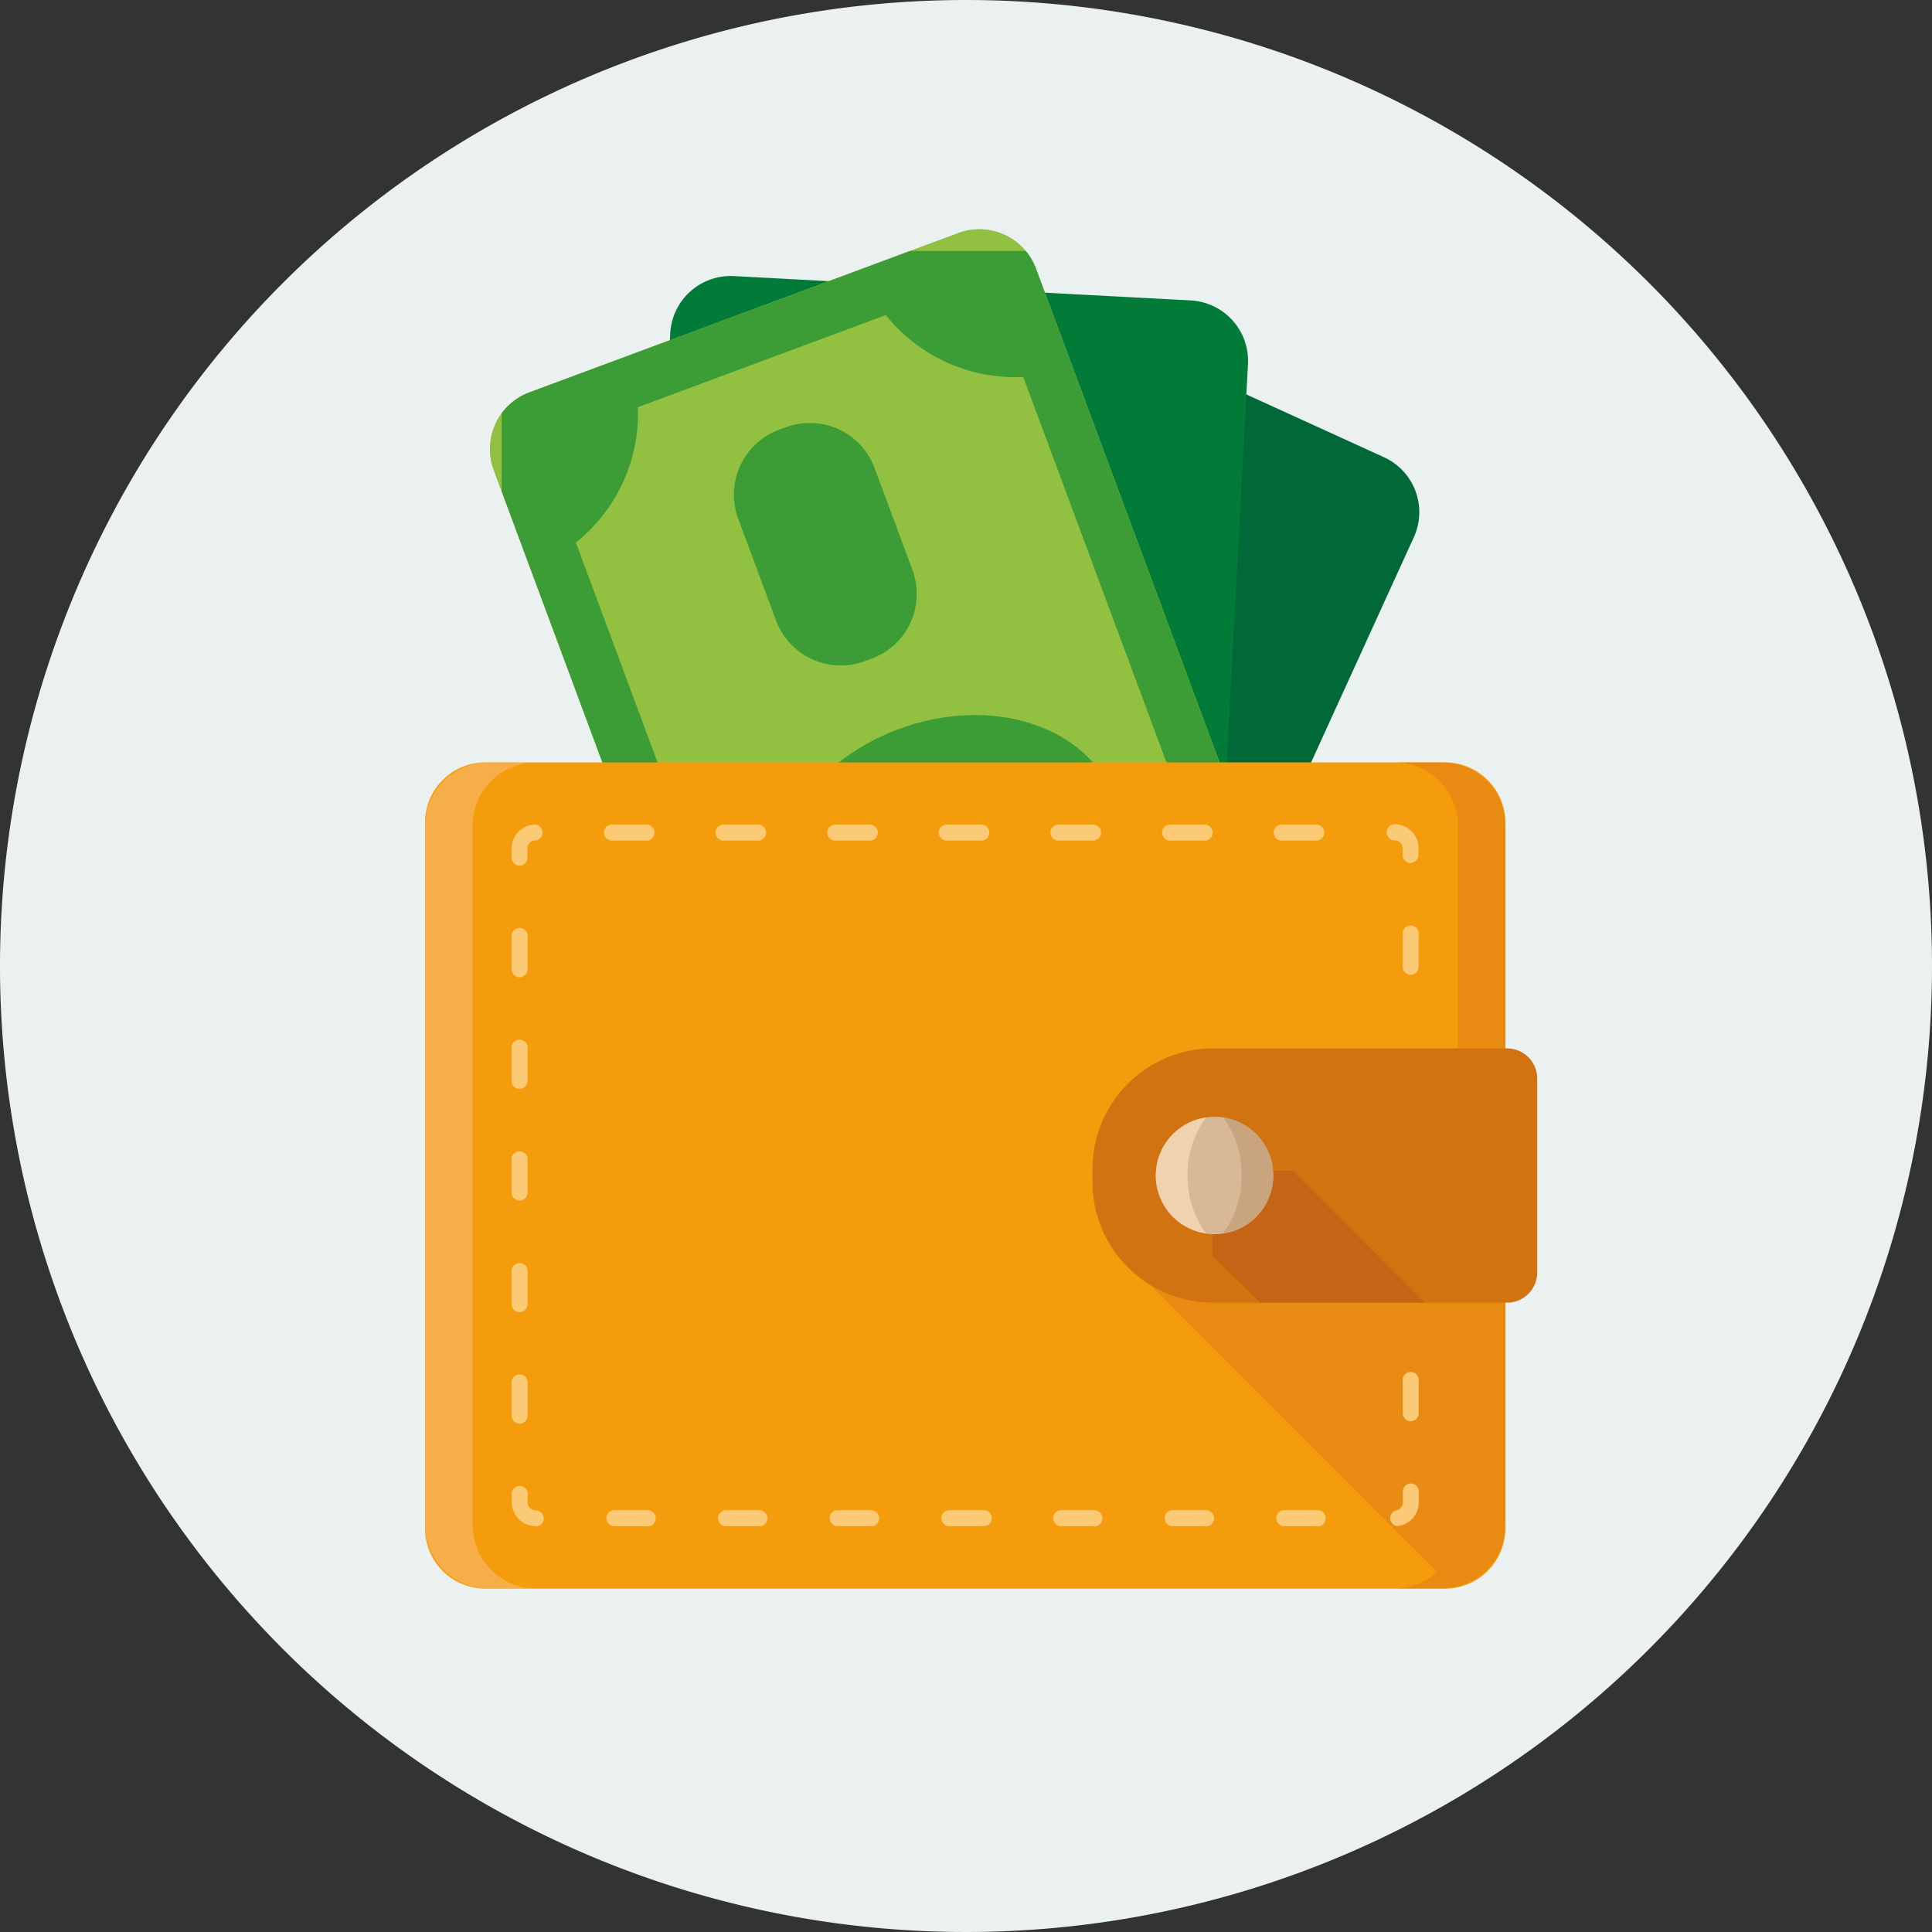 <svg xmlns="http://www.w3.org/2000/svg" xmlns:xlink="http://www.w3.org/1999/xlink" width="48" height="48" viewBox="0 0 48 48">
  <rect x="0" y="0" width="48" height="48" fill="#333333" stroke="none"/>
  <defs>
    <clipPath id="clip-path">
      <rect id="Rectangle_146" data-name="Rectangle 146" width="21.817" height="31.167" transform="translate(0 0)" fill="none"/>
    </clipPath>
    <clipPath id="clip-path-2">
      <path id="Path_315" data-name="Path 315" d="M24.442,17.375,33.5,41.75a1.5,1.5,0,0,0,1.928.883l10.66-3.961a1.5,1.5,0,0,0,.883-1.927L37.913,12.371a1.5,1.5,0,0,0-1.928-.883L25.327,15.447A1.5,1.5,0,0,0,24.442,17.375Z" transform="translate(-24.35 -11.395)" fill="none"/>
    </clipPath>
    <clipPath id="clip-path-3">
      <rect id="Rectangle_148" data-name="Rectangle 148" height="7.272" fill="none"/>
    </clipPath>
    <clipPath id="clip-path-4">
      <path id="Path_323" data-name="Path 323" d="M72.907,52.1h-1.9v6.316h1.9a.789.789,0,0,0,.789-.789V52.887A.789.789,0,0,0,72.907,52.1Z" transform="translate(-71.008 -52.098)" fill="none"/>
    </clipPath>
    <clipPath id="clip-path-5">
      <rect id="Rectangle_149" data-name="Rectangle 149" width="6.233" height="4.156" transform="translate(0 0)" fill="none"/>
    </clipPath>
    <clipPath id="clip-path-6">
      <path id="Path_325" data-name="Path 325" d="M64.58,58.411h-7.3a3,3,0,0,1-3-3v-.317a3,3,0,0,1,3-3h7.3a.75.75,0,0,1,.75.75V57.66A.75.75,0,0,1,64.58,58.411Z" transform="translate(-54.277 -52.094)" fill="none"/>
    </clipPath>
  </defs>
  <g id="Group_138" data-name="Group 138" style="isolation: isolate">
    <path id="Path_307" data-name="Path 307" d="M48,24A24,24,0,1,1,24,0,24,24,0,0,1,48,24" fill="#ebf0f1"/>
    <path id="Path_310" data-name="Path 310" d="M33.172,13.885,22.381,37.541a1.5,1.5,0,0,0,.742,1.988l10.348,4.72a1.5,1.5,0,0,0,1.986-.742L46.25,19.85a1.5,1.5,0,0,0-.742-1.986L35.16,13.143A1.5,1.5,0,0,0,33.172,13.885Z" transform="translate(-11.123 -6.504)" fill="#016938"/>
    <path id="Path_311" data-name="Path 311" d="M31.916,15.135,30.529,41.1a1.506,1.506,0,0,0,1.418,1.578l11.357.605a1.505,1.505,0,0,0,1.578-1.418L46.27,15.9a1.505,1.505,0,0,0-1.418-1.578l-11.357-.605A1.505,1.505,0,0,0,31.916,15.135Z" transform="translate(-15.264 -6.858)" fill="#027b38"/>
    <path id="Path_312" data-name="Path 312" d="M24.442,17.375,33.5,41.75a1.5,1.5,0,0,0,1.928.883l10.66-3.961a1.5,1.5,0,0,0,.883-1.927L37.913,12.371a1.5,1.5,0,0,0-1.928-.883L25.327,15.447A1.5,1.5,0,0,0,24.442,17.375Z" transform="translate(-12.175 -5.697)" fill="#89bc49"/>
    <path id="Path_313" data-name="Path 313" d="M24.442,17.375,33.5,41.75a1.5,1.5,0,0,0,1.928.883l10.66-3.961a1.5,1.5,0,0,0,.883-1.927L37.913,12.371a1.5,1.5,0,0,0-1.928-.883L25.327,15.447A1.5,1.5,0,0,0,24.442,17.375Z" transform="translate(-12.175 -5.697)" fill="#92c142"/>
    <g id="Group_129" data-name="Group 129" transform="translate(12.467 6.233)">
      <g id="Group_128" data-name="Group 128" transform="translate(0 0)" clip-path="url(#clip-path)">
        <g id="Group_127" data-name="Group 127" transform="translate(-0.292 -0.536)">
          <g id="Group_126" data-name="Group 126" clip-path="url(#clip-path-2)">
            <path id="Path_314" data-name="Path 314" d="M25.7,18.314l7.385,19.877a4.105,4.105,0,0,1,3.361,1.541l6.164-2.289a4.118,4.118,0,0,1,1.578-3.395L36.815,14.2A4.117,4.117,0,0,1,33.4,12.662L27.24,14.951A4.109,4.109,0,0,1,25.7,18.314Zm1.166-4.922c.043.094.086.186.121.283l5.775-2.144v0c-.037-.1-.064-.2-.091-.3l4.215-1.567,1.529,4.115c-.107.053-.217.1-.33.147l7.242,19.493c.115-.041.228-.074.344-.105l1.744,4.694-4.129,1.533a4.119,4.119,0,0,1-.424-.828l-5.773,2.146v0a4.084,4.084,0,0,1,.221.9l-3.994,1.485-1.748-4.7c.08-.035.158-.072.24-.1L24.568,18.955c-.082.031-.166.053-.25.078l-1.534-4.125Z" transform="translate(-23.567 -10.531)" fill="#3c9c36"/>
          </g>
        </g>
      </g>
    </g>
    <path id="Path_316" data-name="Path 316" d="M41.536,35.879c2.291-.852,4.689-.088,5.357,1.707s-.652,3.938-2.943,4.789-4.691.088-5.357-1.705.65-3.939,2.943-4.791" transform="translate(-19.21 -17.765)" fill="#3c9c36"/>
    <path id="Path_317" data-name="Path 317" d="M42.421,39.131l.938,2.521a1.716,1.716,0,0,0,2.209,1.011l.17-.062a1.716,1.716,0,0,0,1.012-2.209l-.937-2.521A1.716,1.716,0,0,0,43.6,36.86l-.17.062A1.718,1.718,0,0,0,42.421,39.131ZM36.575,23.4l.938,2.521a1.716,1.716,0,0,0,2.209,1.012l.17-.062A1.716,1.716,0,0,0,40.9,24.659l-.938-2.522a1.716,1.716,0,0,0-2.209-1.012l-.17.063A1.718,1.718,0,0,0,36.575,23.4Z" transform="translate(-18.233 -10.508)" fill="#3c9c36"/>
    <path id="Path_318" data-name="Path 318" d="M46.461,58.411H22.617a1.5,1.5,0,0,1-1.5-1.5V39.383a1.5,1.5,0,0,1,1.5-1.5H46.459a1.5,1.5,0,0,1,1.5,1.5V56.911a1.5,1.5,0,0,1-1.5,1.5Z" transform="translate(-10.558 -18.942)" fill="#f49c0b"/>
    <path id="Path_319" data-name="Path 319" d="M63.68,37.883H62.5a1.58,1.58,0,0,1,1.58,1.58V50.89l-8.361-.74,7.841,7.842a1.562,1.562,0,0,1-1.06.416H63.68a1.58,1.58,0,0,0,1.58-1.58V39.463A1.58,1.58,0,0,0,63.68,37.883Z" transform="translate(-27.857 -18.942)" fill="#e48316" opacity="0.67"/>
    <path id="Path_320" data-name="Path 320" d="M28.744,41.372h-.793a.2.2,0,1,1,0-.395h.793A.2.2,0,1,1,28.744,41.372Zm2.773,0h-.793a.2.2,0,1,1,0-.395h.793A.2.2,0,1,1,31.518,41.372Zm2.773,0H33.5a.2.2,0,1,1,0-.395h.793A.2.2,0,1,1,34.291,41.372Zm2.773,0h-.793a.2.2,0,1,1,0-.395h.793A.2.2,0,1,1,37.064,41.372Zm2.774,0h-.793a.2.2,0,1,1,0-.395h.793A.2.2,0,1,1,39.838,41.372Zm2.774,0h-.793a.2.2,0,1,1,0-.395h.793A.2.2,0,1,1,42.612,41.372Zm2.773,0h-.793a.2.2,0,1,1,0-.395h.793A.2.2,0,1,1,45.385,41.372Zm2.381.563a.2.2,0,0,1-.2-.2v-.168a.2.2,0,0,0-.2-.2.2.2,0,0,1-.2-.2.2.2,0,0,1,.2-.2h0a.592.592,0,0,1,.592.591v.168a.2.2,0,0,1-.2.2Zm-22.139.061a.2.2,0,0,1-.2-.2v-.228a.594.594,0,0,1,.507-.586.2.2,0,1,1,.055.391.2.2,0,0,0-.17.195V41.8a.2.2,0,0,1-.2.2Zm22.139,2.713a.2.2,0,0,1-.2-.2v-.793a.2.2,0,1,1,.395,0v.793A.2.2,0,0,1,47.766,44.708Zm-22.139.06a.2.2,0,0,1-.2-.2v-.793a.2.2,0,1,1,.395,0v.793A.2.2,0,0,1,25.627,44.768Zm0,2.775a.2.2,0,0,1-.2-.2v-.793a.2.2,0,1,1,.395,0v.793A.2.2,0,0,1,25.627,47.543Zm0,2.773a.2.2,0,0,1-.2-.2v-.793a.2.2,0,1,1,.395,0v.793A.2.2,0,0,1,25.627,50.317Zm0,2.773a.2.2,0,0,1-.2-.2V52.1a.2.2,0,1,1,.395,0v.793A.2.2,0,0,1,25.627,53.09ZM47.766,55.8a.2.2,0,0,1-.2-.2v-.793a.2.2,0,1,1,.395,0v.793A.2.2,0,0,1,47.766,55.8Zm-22.139.06a.2.2,0,0,1-.2-.2v-.792a.2.2,0,1,1,.395,0v.792A.2.2,0,0,1,25.627,55.863Zm21.805,2.545a.2.2,0,0,1-.029-.392.2.2,0,0,0,.166-.2v-.235a.2.2,0,1,1,.395,0v.235a.592.592,0,0,1-.5.586A.152.152,0,0,1,47.432,58.408Zm-21.4,0h-.01a.593.593,0,0,1-.592-.592v-.172a.2.2,0,1,1,.394,0v.172a.2.2,0,0,0,.2.2.2.2,0,0,1,.2.2.192.192,0,0,1-.191.2Zm2.773,0h-.793a.2.2,0,1,1,0-.395h.793A.2.2,0,1,1,28.807,58.413Zm2.773,0h-.793a.2.2,0,1,1,0-.395h.793A.2.2,0,1,1,31.58,58.413Zm2.775,0h-.793a.2.2,0,1,1,0-.395h.793A.2.2,0,1,1,34.355,58.413Zm2.774,0h-.793a.2.2,0,1,1,0-.395h.791a.2.2,0,1,1,0,.395Zm2.773,0H39.11a.2.2,0,1,1,0-.395H39.9A.2.2,0,1,1,39.9,58.413Zm2.774,0h-.793a.2.2,0,1,1,0-.395h.793A.2.2,0,1,1,42.676,58.413Zm2.773,0h-.793a.2.2,0,1,1,0-.395h.793A.2.2,0,1,1,45.45,58.413Z" transform="translate(-12.715 -20.489)" fill="#fbca76"/>
    <path id="Path_321" data-name="Path 321" d="M22.3,56.83V39.463a1.579,1.579,0,0,1,1.58-1.58H22.7a1.579,1.579,0,0,0-1.58,1.58V56.832a1.58,1.58,0,0,0,1.58,1.58h1.184a1.58,1.58,0,0,1-1.58-1.58Z" transform="translate(-10.56 -18.942)" fill="#f9c187" opacity="0.5"/>
    <path id="Path_322" data-name="Path 322" d="M64.58,58.411h-7.3a3,3,0,0,1-3-3v-.317a3,3,0,0,1,3-3h7.3a.75.75,0,0,1,.75.75V57.66A.75.75,0,0,1,64.58,58.411Z" transform="translate(-27.138 -26.047)" fill="#d17311"/>
    <g id="Group_133" data-name="Group 133" transform="translate(37.4 25.972)">
      <g id="Group_132" data-name="Group 132" transform="translate(0 0)" clip-path="url(#clip-path-3)">
        <g id="Group_131" data-name="Group 131" transform="translate(-1.896 0.077)">
          <g id="Group_130" data-name="Group 130" clip-path="url(#clip-path-4)">
            <rect id="Rectangle_147" data-name="Rectangle 147" width="1.183" height="9.627" transform="translate(1.502 -1.438)" fill="#ca6213"/>
          </g>
        </g>
      </g>
    </g>
    <g id="Group_137" data-name="Group 137" transform="translate(30.128 29.089)">
      <g id="Group_136" data-name="Group 136" transform="translate(0 0)" clip-path="url(#clip-path-5)">
        <g id="Group_135" data-name="Group 135" transform="translate(-2.99 -3.042)">
          <g id="Group_134" data-name="Group 134" clip-path="url(#clip-path-6)">
            <path id="Path_324" data-name="Path 324" d="M58.344,58.485l2.317,2.279h4.074l-4.312-4.314Z" transform="translate(-56.311 -54.272)" fill="#c56415"/>
          </g>
        </g>
      </g>
    </g>
    <path id="Path_326" data-name="Path 326" d="M60.35,56.952a1.458,1.458,0,1,1-2.916,0,1.458,1.458,0,0,1,2.916,0" transform="translate(-28.717 -27.747)" fill="#d8b997"/>
    <path id="Path_327" data-name="Path 327" d="M58.223,56.972a2.355,2.355,0,0,1,.457-1.438,1.452,1.452,0,0,0,0,2.875A2.359,2.359,0,0,1,58.223,56.972Z" transform="translate(-28.717 -27.767)" fill="#f1d2ae"/>
    <path id="Path_328" data-name="Path 328" d="M61.231,56.972a2.354,2.354,0,0,1-.458,1.437,1.452,1.452,0,0,0,0-2.875A2.36,2.36,0,0,1,61.231,56.972Z" transform="translate(-30.386 -27.767)" fill="#c8a57e"/>
  </g>
</svg>

